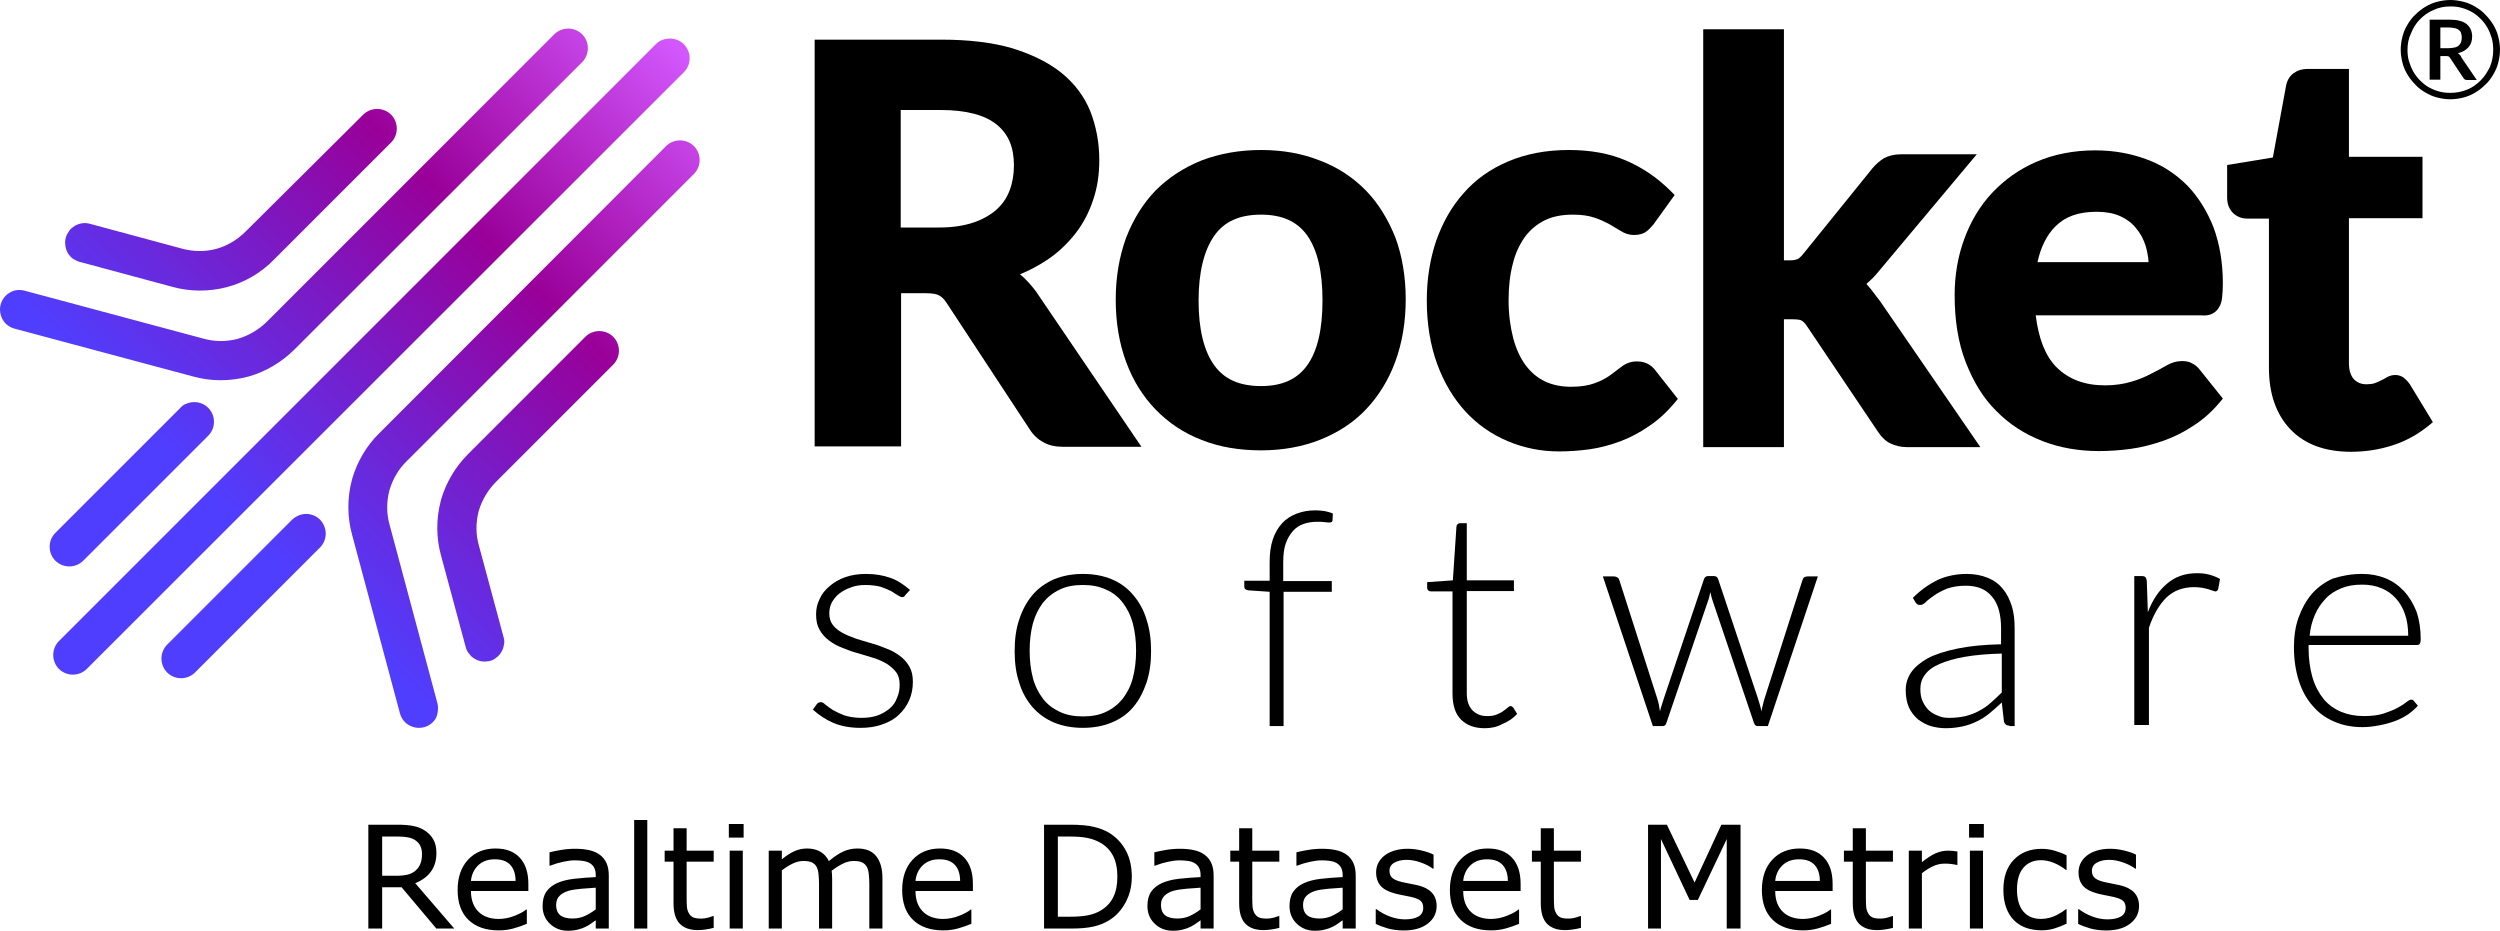 <?xml version="1.0" encoding="UTF-8" standalone="no"?>
<!-- Generator: Adobe Illustrator 26.0.1, SVG Export Plug-In . SVG Version: 6.00 Build 0)  -->

<svg
   version="1.1"
   id="Layer_1"
   x="0px"
   y="0px"
   viewBox="0 0 700.004 260.605"
   xml:space="preserve"
   width="700.004"
   height="260.605"
   xmlns="http://www.w3.org/2000/svg"
   xmlns:svg="http://www.w3.org/2000/svg"><defs
   id="defs20" />
<style
   type="text/css"
   id="style1">
	.st0{fill-rule:evenodd;clip-rule:evenodd;fill:url(#SVGID_1_);}
</style>
<g
   id="g20"
   transform="translate(-0.096)">
	<g
   id="g6">
		<path
   d="m 285.7,76.8 c 2.7,-1.1 5.1,-2.4 7.4,-3.9 3.2,-2.1 5.9,-4.7 8.1,-7.5 2.2,-2.8 3.9,-6.1 5,-9.5 1.2,-3.5 1.7,-7.2 1.7,-11.1 0,-4.9 -0.9,-9.5 -2.5,-13.6 C 303.7,27 301,23.4 297.3,20.4 293.7,17.5 289,15.2 283.5,13.5 278,11.9 271.3,11.1 263.7,11.1 H 228.2 V 125 h 24.2 V 82.1 h 6.9 c 2.1,0 3.2,0.3 3.7,0.6 0.8,0.4 1.5,1.1 2.2,2.2 l 23.2,35.3 c 1,1.6 2.3,2.8 3.8,3.6 1.5,0.9 3.4,1.3 5.5,1.3 h 22 L 290.1,81.5 c -1.4,-1.8 -2.8,-3.4 -4.4,-4.7 z m -33.4,-46 h 11.2 c 7.1,0 12.4,1.4 15.7,4.1 3.3,2.7 4.8,6.4 4.8,11.4 0,2.5 -0.4,4.9 -1.2,7 -0.8,2.1 -2,3.9 -3.7,5.4 -1.7,1.5 -3.8,2.7 -6.4,3.6 -2.7,0.9 -5.9,1.4 -9.5,1.4 h -10.9 z"
   id="path1" />
		<path
   d="m 382.6,53.4 c -3.5,-3.6 -7.8,-6.5 -12.8,-8.4 -5,-2 -10.5,-3 -16.6,-3 -6,0 -11.6,1 -16.6,2.9 -5,2 -9.3,4.8 -12.9,8.4 -3.5,3.6 -6.3,8.1 -8.3,13.3 -1.9,5.2 -2.9,11 -2.9,17.3 0,6.4 1,12.3 2.9,17.4 1.9,5.2 4.7,9.7 8.3,13.4 3.6,3.7 7.9,6.6 12.9,8.5 5,2 10.6,2.9 16.6,2.9 6,0 11.6,-1 16.6,-3 5,-2 9.3,-4.8 12.8,-8.5 3.5,-3.7 6.3,-8.2 8.2,-13.4 1.9,-5.2 2.9,-11 2.9,-17.4 0,-6.3 -1,-12.2 -2.9,-17.3 -2,-5 -4.7,-9.5 -8.2,-13.1 z m -16.5,48.9 c -2.8,3.9 -7,5.8 -12.9,5.8 -6,0 -10.3,-1.9 -13.1,-5.8 -2.9,-4 -4.4,-10.1 -4.4,-18.1 0,-7.9 1.5,-14.1 4.4,-18.2 2.8,-4 7.1,-5.9 13.1,-5.9 5.9,0 10.1,1.9 12.9,5.8 2.9,4.1 4.3,10.2 4.3,18.2 0,8.1 -1.4,14.2 -4.3,18.2 z"
   id="path2" />
		<path
   d="m 458.4,101.2 c -1.6,0 -3,0.5 -4.3,1.5 -0.9,0.7 -2,1.5 -3.2,2.4 -1.1,0.8 -2.6,1.6 -4.3,2.2 -1.6,0.6 -3.8,1 -6.6,1 -2.7,0 -5.2,-0.5 -7.3,-1.5 -2.1,-1 -3.9,-2.5 -5.4,-4.5 -1.5,-2 -2.7,-4.6 -3.5,-7.6 -0.8,-3.1 -1.3,-6.7 -1.3,-10.6 0,-3.8 0.4,-7.3 1.2,-10.3 0.7,-2.9 1.9,-5.4 3.4,-7.5 1.5,-2 3.3,-3.5 5.5,-4.6 2.2,-1.1 4.9,-1.6 7.9,-1.6 2.4,0 4.4,0.3 5.9,0.8 1.6,0.5 3,1.2 4.2,1.8 1.2,0.7 2.3,1.4 3.2,1.9 1.2,0.8 2.5,1.2 3.8,1.2 1.4,0 2.6,-0.3 3.5,-1 0.7,-0.5 1.3,-1.2 2,-2 l 5.9,-8.2 -1.1,-1.1 c -3.7,-3.7 -7.8,-6.5 -12.4,-8.5 -4.6,-2 -10,-3 -16.1,-3 -6.4,0 -12.1,1.1 -17,3.2 -5,2.1 -9.2,5.1 -12.5,8.9 -3.4,3.8 -5.9,8.3 -7.7,13.4 -1.7,5.1 -2.6,10.6 -2.6,16.6 0,6.6 1,12.6 2.9,17.8 1.9,5.2 4.6,9.7 7.9,13.3 3.3,3.6 7.3,6.4 11.8,8.3 4.5,1.9 9.3,2.9 14.4,2.9 2.8,0 5.7,-0.2 8.6,-0.6 2.9,-0.4 5.8,-1.2 8.5,-2.2 2.7,-1 5.4,-2.4 8,-4.2 2.6,-1.7 5,-3.9 7.2,-6.5 l 1,-1.2 -6.3,-8 c -1.3,-1.7 -3,-2.5 -5.2,-2.5 z"
   id="path3" />
		<path
   d="m 523.9,80.9 c -0.4,-0.5 -0.8,-0.9 -1.2,-1.4 0.4,-0.4 0.8,-0.7 1.2,-1.1 1,-0.9 1.9,-2 2.8,-3.1 l 26.9,-32.1 h -21.2 c -1.9,0 -3.5,0.4 -4.8,1.1 -1.1,0.7 -2.2,1.6 -3.2,2.8 l -19.4,24 c -0.8,1 -1.4,1.4 -1.7,1.5 -0.3,0.1 -0.9,0.3 -2.1,0.3 h -1.6 V 8.2 H 477 v 117 h 22.6 V 89.4 h 2.4 c 1.6,0 2.4,0.2 2.6,0.4 0.2,0.1 0.8,0.5 1.5,1.6 L 526,121 c 1,1.5 2.2,2.6 3.5,3.2 1.3,0.6 2.8,1 4.6,1 h 20.5 L 526.5,84.3 c -0.9,-1.2 -1.8,-2.3 -2.6,-3.4 z"
   id="path4" />
		<path
   d="m 619.2,88 c 0.9,-0.4 1.7,-1 2.2,-1.9 0.5,-0.8 0.8,-1.7 0.9,-2.9 0.1,-1 0.2,-2.3 0.2,-3.8 0,-5.8 -0.9,-11.1 -2.6,-15.7 -1.8,-4.6 -4.3,-8.6 -7.4,-11.8 -3.2,-3.2 -7,-5.7 -11.4,-7.3 -4.3,-1.6 -9.1,-2.5 -14.3,-2.5 -6.1,0 -11.6,1.1 -16.5,3.2 -4.9,2.1 -9,5.1 -12.4,8.7 -3.4,3.6 -6,8 -7.8,12.9 -1.8,4.9 -2.7,10.2 -2.7,15.7 0,7.1 1,13.4 3.1,18.8 2.1,5.4 4.9,10.1 8.6,13.7 3.6,3.7 8,6.5 12.9,8.4 4.9,1.9 10.2,2.8 15.8,2.8 2.8,0 5.8,-0.2 8.8,-0.6 3,-0.4 6.1,-1.2 9,-2.2 2.9,-1 5.8,-2.4 8.5,-4.2 2.7,-1.7 5.2,-3.9 7.4,-6.5 l 1,-1.2 -6.4,-8 c -0.6,-0.8 -1.3,-1.4 -2.1,-1.8 -0.8,-0.5 -1.8,-0.7 -2.9,-0.7 -1.5,0 -3,0.4 -4.5,1.3 -1.2,0.7 -2.7,1.5 -4.3,2.3 -1.5,0.8 -3.4,1.6 -5.5,2.2 -2,0.6 -4.5,1 -7.3,1 -5.7,0 -10.2,-1.7 -13.6,-5.1 -3.1,-3.1 -5,-8 -5.8,-14.5 h 46.3 c 1.1,0.1 2,0 2.8,-0.3 z M 570.6,73.4 c 0.9,-4.2 2.6,-7.6 5,-10 2.8,-2.8 6.5,-4.1 11.6,-4.1 2.5,0 4.7,0.4 6.5,1.2 1.8,0.8 3.3,1.9 4.5,3.4 1.2,1.4 2.1,3.1 2.7,5 0.4,1.4 0.7,2.9 0.8,4.5 z"
   id="path5" />
		<path
   d="m 674.8,107.5 -0.1,-0.1 c -0.5,-0.7 -1,-1.2 -1.5,-1.6 -1.3,-1 -3.2,-1.1 -4.9,-0.1 -0.4,0.3 -0.9,0.5 -1.5,0.8 -0.5,0.3 -1.1,0.5 -1.8,0.8 -0.6,0.2 -1.4,0.3 -2.3,0.3 -1.5,0 -2.6,-0.5 -3.5,-1.4 -0.9,-1 -1.4,-2.5 -1.4,-4.5 V 61.1 h 20.6 V 43.9 H 657.8 V 19.3 h -11.6 c -1.5,0 -2.8,0.4 -3.9,1.2 -1.1,0.8 -1.8,2 -2.1,3.5 l -3.7,20.1 -12.8,2.1 v 9.1 c 0,1.9 0.6,3.3 1.7,4.4 1.1,1 2.4,1.5 3.9,1.5 h 6.1 V 103 c 0,7.2 2,13 6,17.2 4,4.2 9.7,6.3 17,6.3 4,0 7.9,-0.6 11.6,-1.8 3.8,-1.2 7.1,-3.1 10.1,-5.5 l 1.2,-1 z"
   id="path6" />
	</g>
	<g
   id="g14">
		<path
   d="m 253.6,166.6 c -0.2,0.4 -0.5,0.6 -0.9,0.6 -0.3,0 -0.7,-0.2 -1.2,-0.5 -0.5,-0.3 -1.1,-0.7 -1.9,-1.2 -0.8,-0.4 -1.8,-0.8 -2.9,-1.2 -1.2,-0.3 -2.6,-0.5 -4.3,-0.5 -1.5,0 -2.9,0.2 -4.1,0.7 -1.2,0.4 -2.3,1 -3.2,1.7 -0.9,0.7 -1.6,1.6 -2.1,2.5 -0.5,1 -0.7,2 -0.7,3 0,1.3 0.3,2.4 1,3.3 0.7,0.9 1.6,1.6 2.7,2.2 1.1,0.6 2.3,1.1 3.7,1.6 1.4,0.4 2.8,0.9 4.3,1.3 1.5,0.4 2.9,0.9 4.3,1.5 1.4,0.5 2.6,1.2 3.7,2 1.1,0.8 2,1.8 2.7,3 0.7,1.2 1,2.6 1,4.3 0,1.8 -0.3,3.5 -1,5.1 -0.7,1.6 -1.6,2.9 -2.9,4.1 -1.2,1.2 -2.8,2.1 -4.6,2.7 -1.8,0.7 -3.9,1 -6.2,1 -2.9,0 -5.5,-0.5 -7.6,-1.4 -2.1,-0.9 -4,-2.2 -5.7,-3.7 l 1,-1.4 c 0.1,-0.2 0.3,-0.4 0.5,-0.5 0.2,-0.1 0.4,-0.2 0.7,-0.2 0.4,0 0.8,0.2 1.3,0.7 0.5,0.4 1.2,0.9 2.1,1.5 0.9,0.5 1.9,1 3.2,1.5 1.3,0.4 2.9,0.7 4.7,0.7 1.8,0 3.3,-0.2 4.7,-0.7 1.3,-0.5 2.5,-1.2 3.4,-2 0.9,-0.8 1.6,-1.8 2,-3 0.5,-1.1 0.7,-2.3 0.7,-3.6 0,-1.4 -0.3,-2.6 -1,-3.5 -0.7,-0.9 -1.6,-1.7 -2.7,-2.4 -1.1,-0.6 -2.3,-1.2 -3.7,-1.6 -1.4,-0.4 -2.8,-0.9 -4.3,-1.3 -1.5,-0.4 -2.9,-0.9 -4.3,-1.5 -1.4,-0.5 -2.6,-1.2 -3.7,-2 -1.1,-0.8 -2,-1.8 -2.7,-3 -0.7,-1.2 -1,-2.6 -1,-4.4 0,-1.5 0.3,-2.9 1,-4.3 0.6,-1.4 1.6,-2.6 2.8,-3.6 1.2,-1 2.6,-1.9 4.4,-2.5 1.7,-0.6 3.6,-0.9 5.8,-0.9 2.6,0 4.8,0.4 6.8,1.1 2,0.7 3.8,1.9 5.5,3.4 z"
   id="path7" />
		<path
   d="m 303.3,160.7 c 3,0 5.7,0.5 8.1,1.5 2.4,1 4.4,2.5 6,4.4 1.6,1.9 2.9,4.1 3.7,6.8 0.9,2.7 1.3,5.6 1.3,8.9 0,3.3 -0.4,6.2 -1.3,8.9 -0.9,2.6 -2.1,4.9 -3.7,6.8 -1.6,1.9 -3.6,3.3 -6,4.3 -2.4,1 -5.1,1.5 -8.1,1.5 -3,0 -5.7,-0.5 -8.1,-1.5 -2.4,-1 -4.4,-2.5 -6,-4.3 -1.6,-1.9 -2.9,-4.1 -3.7,-6.8 -0.9,-2.6 -1.3,-5.6 -1.3,-8.9 0,-3.3 0.4,-6.3 1.3,-8.9 0.9,-2.7 2.1,-4.9 3.7,-6.8 1.6,-1.9 3.6,-3.3 6,-4.4 2.5,-1 5.1,-1.5 8.1,-1.5 z m 0,39.9 c 2.5,0 4.7,-0.4 6.5,-1.3 1.9,-0.9 3.4,-2.1 4.7,-3.7 1.2,-1.6 2.2,-3.5 2.8,-5.8 0.6,-2.3 0.9,-4.8 0.9,-7.6 0,-2.8 -0.3,-5.3 -0.9,-7.6 -0.6,-2.3 -1.6,-4.2 -2.8,-5.8 -1.2,-1.6 -2.8,-2.9 -4.7,-3.7 -1.9,-0.9 -4,-1.3 -6.5,-1.3 -2.5,0 -4.7,0.4 -6.5,1.3 -1.9,0.9 -3.4,2.1 -4.7,3.7 -1.2,1.6 -2.2,3.6 -2.8,5.8 -0.6,2.3 -0.9,4.8 -0.9,7.6 0,2.8 0.3,5.3 0.9,7.6 0.6,2.3 1.6,4.2 2.8,5.8 1.2,1.6 2.8,2.8 4.7,3.7 1.9,0.9 4,1.3 6.5,1.3 z"
   id="path8" />
		<path
   d="m 355.6,203.2 v -37.5 l -5.9,-0.4 c -0.8,-0.1 -1.2,-0.4 -1.2,-1.1 v -1.6 h 7.1 v -5.3 c 0,-2.4 0.3,-4.5 0.9,-6.3 0.6,-1.8 1.5,-3.3 2.6,-4.5 1.1,-1.2 2.5,-2.1 4.1,-2.7 1.6,-0.6 3.3,-0.9 5.2,-0.9 0.9,0 1.7,0.1 2.6,0.2 0.9,0.2 1.7,0.4 2.3,0.7 l -0.1,1.9 c 0,0.4 -0.3,0.6 -0.8,0.6 -0.3,0 -0.8,0 -1.4,-0.1 -0.6,-0.1 -1.3,-0.1 -2.1,-0.1 -1.4,0 -2.6,0.2 -3.8,0.6 -1.2,0.4 -2.2,1.1 -3,2 -0.8,0.9 -1.5,2.1 -2,3.5 -0.5,1.4 -0.7,3.2 -0.7,5.3 v 5.2 H 373 v 3 h -13.5 v 37.6 h -3.9 z"
   id="path9" />
		<path
   d="m 415.8,203.9 c -2.8,0 -5,-0.8 -6.6,-2.4 -1.6,-1.6 -2.4,-4 -2.4,-7.3 v -28.6 h -6 c -0.3,0 -0.6,-0.1 -0.8,-0.3 -0.2,-0.2 -0.3,-0.4 -0.3,-0.7 V 163 l 7.2,-0.5 1,-15 c 0,-0.3 0.1,-0.5 0.3,-0.7 0.2,-0.2 0.4,-0.3 0.7,-0.3 h 1.9 v 16 H 424 v 3 h -13.2 v 28.4 c 0,1.2 0.1,2.1 0.4,3 0.3,0.8 0.7,1.5 1.2,2 0.5,0.5 1.1,0.9 1.8,1.2 0.7,0.3 1.5,0.4 2.3,0.4 1,0 1.9,-0.1 2.6,-0.4 0.7,-0.3 1.4,-0.6 1.9,-1 0.5,-0.4 1,-0.7 1.3,-1 0.3,-0.3 0.6,-0.4 0.8,-0.4 0.2,0 0.4,0.1 0.7,0.4 l 1.1,1.8 c -1.1,1.2 -2.4,2.1 -4.1,2.8 -1.6,0.9 -3.3,1.2 -5,1.2 z"
   id="path10" />
		<path
   d="m 448.9,161.4 h 3.1 c 0.4,0 0.7,0.1 1,0.3 0.3,0.2 0.4,0.4 0.5,0.7 l 10.6,33.1 c 0.2,0.6 0.4,1.3 0.5,1.9 0.1,0.6 0.2,1.2 0.3,1.8 0.1,-0.6 0.3,-1.2 0.5,-1.8 0.2,-0.6 0.4,-1.2 0.6,-1.9 l 11.2,-33.3 c 0.2,-0.6 0.6,-0.9 1.2,-0.9 h 1.6 c 0.6,0 1,0.3 1.2,0.9 l 11.1,33.3 c 0.4,1.3 0.8,2.5 1,3.7 0.1,-0.6 0.2,-1.2 0.4,-1.8 0.1,-0.6 0.3,-1.2 0.5,-1.9 l 10.6,-33.1 c 0.2,-0.7 0.7,-1 1.4,-1 h 2.9 l -14,41.9 h -2.9 c -0.4,0 -0.8,-0.3 -1,-0.9 l -11.5,-34 c -0.1,-0.4 -0.3,-0.8 -0.4,-1.3 -0.1,-0.4 -0.2,-0.8 -0.3,-1.3 -0.1,0.4 -0.2,0.8 -0.3,1.3 -0.1,0.4 -0.2,0.8 -0.4,1.3 l -11.6,34 c -0.2,0.6 -0.5,0.9 -1,0.9 h -2.8 z"
   id="path11" />
		<path
   d="m 562.8,203.2 c -0.8,0 -1.4,-0.4 -1.6,-1.2 l -0.6,-5.3 c -1.2,1.1 -2.3,2.1 -3.4,3 -1.1,0.9 -2.3,1.7 -3.6,2.3 -1.2,0.6 -2.6,1.1 -4,1.4 -1.4,0.3 -3,0.5 -4.7,0.5 -1.4,0 -2.8,-0.2 -4.2,-0.6 -1.3,-0.4 -2.5,-1.1 -3.6,-1.9 -1,-0.9 -1.9,-2 -2.5,-3.3 -0.6,-1.4 -0.9,-3 -0.9,-4.9 0,-1.8 0.5,-3.4 1.5,-4.9 1,-1.5 2.6,-2.8 4.7,-4 2.1,-1.1 4.9,-2 8.3,-2.7 3.4,-0.7 7.4,-1.1 12.2,-1.2 V 176 c 0,-3.9 -0.8,-6.9 -2.5,-8.9 -1.7,-2.1 -4.1,-3.1 -7.4,-3.1 -2,0 -3.7,0.3 -5.2,0.8 -1.4,0.6 -2.6,1.2 -3.6,1.9 -1,0.7 -1.8,1.3 -2.4,1.9 -0.6,0.6 -1.1,0.8 -1.6,0.8 -0.6,0 -1,-0.3 -1.3,-0.8 l -0.7,-1.2 c 2.2,-2.2 4.5,-3.8 6.9,-5 2.4,-1.1 5.2,-1.7 8.2,-1.7 2.2,0 4.2,0.4 5.9,1.1 1.7,0.7 3.1,1.7 4.2,3.1 1.1,1.3 1.9,2.9 2.5,4.8 0.6,1.9 0.8,4 0.8,6.3 v 27.3 h -1.4 z M 546,201 c 1.6,0 3.1,-0.2 4.5,-0.5 1.4,-0.4 2.6,-0.8 3.8,-1.5 1.2,-0.6 2.3,-1.4 3.3,-2.3 1,-0.9 2,-1.8 3,-2.8 V 183 c -4,0.1 -7.4,0.4 -10.3,0.9 -2.9,0.5 -5.2,1.2 -7.1,2 -1.9,0.8 -3.2,1.8 -4.1,3 -0.9,1.2 -1.3,2.5 -1.3,4 0,1.4 0.2,2.6 0.7,3.6 0.5,1 1.1,1.9 1.8,2.5 0.8,0.7 1.6,1.1 2.7,1.5 0.8,0.4 1.9,0.5 3,0.5 z"
   id="path12" />
		<path
   d="m 597.7,203.2 v -41.9 h 2.1 c 0.5,0 0.8,0.1 1,0.3 0.2,0.2 0.3,0.5 0.4,1 l 0.3,8.8 c 1.3,-3.4 3.1,-6.1 5.4,-8 2.2,-1.9 5,-2.9 8.3,-2.9 1.3,0 2.4,0.1 3.5,0.4 1.1,0.3 2.1,0.7 3,1.2 l -0.5,2.8 c -0.1,0.4 -0.4,0.7 -0.8,0.7 -0.2,0 -0.4,-0.1 -0.7,-0.2 -0.3,-0.1 -0.7,-0.2 -1.2,-0.4 -0.5,-0.1 -1,-0.3 -1.7,-0.4 -0.7,-0.1 -1.4,-0.2 -2.3,-0.2 -3.2,0 -5.8,1 -7.8,2.9 -2,2 -3.7,4.8 -4.9,8.5 V 203 h -4.1 z"
   id="path13" />
		<path
   d="m 661.5,160.7 c 2.4,0 4.5,0.4 6.5,1.2 2,0.8 3.7,2 5.2,3.6 1.5,1.6 2.6,3.5 3.5,5.7 0.8,2.3 1.2,4.9 1.2,7.8 0,0.6 -0.1,1 -0.3,1.3 -0.2,0.3 -0.5,0.3 -0.9,0.3 h -30.2 v 0.8 c 0,3.1 0.4,5.9 1.1,8.3 0.7,2.4 1.8,4.4 3.1,6 1.3,1.6 3,2.8 4.9,3.6 1.9,0.8 4,1.2 6.4,1.2 2.1,0 3.9,-0.2 5.5,-0.7 1.5,-0.5 2.8,-1 3.9,-1.6 1.1,-0.6 1.9,-1.1 2.5,-1.6 0.6,-0.5 1.1,-0.7 1.3,-0.7 0.4,0 0.6,0.1 0.8,0.4 l 1.1,1.3 c -0.7,0.8 -1.6,1.6 -2.7,2.4 -1.1,0.7 -2.3,1.4 -3.7,1.9 -1.4,0.5 -2.8,0.9 -4.4,1.2 -1.6,0.3 -3.1,0.5 -4.7,0.5 -2.9,0 -5.5,-0.5 -7.8,-1.5 -2.4,-1 -4.4,-2.4 -6.1,-4.4 -1.7,-1.9 -3,-4.2 -3.9,-7 -0.9,-2.8 -1.4,-5.9 -1.4,-9.5 0,-3 0.4,-5.8 1.3,-8.3 0.9,-2.5 2.1,-4.7 3.7,-6.6 1.6,-1.8 3.6,-3.3 5.9,-4.3 2.5,-0.8 5.2,-1.3 8.2,-1.3 z m 0,3 c -2.2,0 -4.1,0.3 -5.8,1 -1.7,0.7 -3.2,1.6 -4.4,2.9 -1.2,1.3 -2.3,2.8 -3,4.5 -0.8,1.8 -1.3,3.7 -1.5,5.9 h 27.6 c 0,-2.2 -0.3,-4.3 -0.9,-6 -0.6,-1.8 -1.5,-3.3 -2.6,-4.5 -1.1,-1.2 -2.5,-2.2 -4,-2.8 -1.7,-0.7 -3.5,-1 -5.4,-1 z"
   id="path14" />
	</g>
	
		<linearGradient
   id="SVGID_1_"
   gradientUnits="userSpaceOnUse"
   x1="189.919"
   y1="41.316"
   x2="20.84"
   y2="-127.763"
   gradientTransform="matrix(1,0,0,-1,0,55.25)">
		<stop
   offset="0"
   style="stop-color:#D257FC"
   id="stop14" />
		<stop
   offset="0.146"
   style="stop-color:#B72DCD"
   id="stop15" />
		<stop
   offset="0.316"
   style="stop-color:#990099"
   id="stop16" />
		<stop
   offset="0.441"
   style="stop-color:#8412B7"
   id="stop17" />
		<stop
   offset="0.756"
   style="stop-color:#503EFF"
   id="stop18" />
	</linearGradient>
	<path
   class="st0"
   d="M 4.1,92 C 2.7,91.6 1.5,90.7 0.8,89.4 0.1,88.1 -0.1,86.6 0.3,85.2 0.7,83.8 1.6,82.6 2.9,81.9 4,81.2 5.5,81 7,81.4 l 50,13.4 v 0 c 3.1,0.9 6.4,0.9 9.6,0.1 l 0.3,-0.1 c 3,-0.9 5.8,-2.6 8,-4.8 v 0 L 155.3,9.6 c 1,-1 2.4,-1.6 3.9,-1.6 1.5,0 2.9,0.6 3.9,1.6 1,1 1.6,2.4 1.6,3.9 0,1.5 -0.6,2.9 -1.6,3.9 L 82.6,97.8 v 0 c -3.6,3.6 -8,6.2 -12.8,7.6 -0.1,0 -0.3,0.1 -0.4,0.1 -5,1.3 -10.3,1.3 -15.3,-0.1 v 0 z m 18.6,-18.6 25.6,6.9 c 5,1.4 10.3,1.4 15.3,0.1 5,-1.3 9.6,-4 13.2,-7.7 l 32.8,-32.8 c 1,-1 1.6,-2.4 1.6,-3.9 0,-1.5 -0.6,-2.9 -1.6,-3.9 -1,-1 -2.4,-1.6 -3.9,-1.6 -1.5,0 -2.9,0.6 -3.9,1.6 L 68.9,64.8 c -2.4,2.4 -5.3,4.1 -8.3,4.9 -3,0.8 -6.3,0.8 -9.6,-0.1 L 25.4,62.7 c -0.7,-0.2 -1.4,-0.3 -2.2,-0.2 -0.7,0.1 -1.4,0.3 -2.1,0.7 -0.6,0.4 -1.2,0.8 -1.6,1.4 -0.4,0.6 -0.8,1.2 -1,2 -0.2,0.7 -0.2,1.4 -0.1,2.2 0.1,0.7 0.3,1.4 0.7,2.1 0.4,0.6 0.9,1.2 1.5,1.6 0.7,0.4 1.4,0.8 2.1,0.9 z M 122.6,197 109.2,147 c -0.9,-3.1 -0.9,-6.4 -0.1,-9.6 l 0.1,-0.3 c 0.9,-3 2.5,-5.8 4.8,-8 l 80.4,-80.4 c 1,-1 1.6,-2.4 1.6,-3.9 0,-1.5 -0.6,-2.9 -1.6,-3.9 -1,-1 -2.4,-1.6 -3.9,-1.6 -1.5,0 -2.9,0.6 -3.9,1.6 l -80.3,80.4 c -3.6,3.5 -6.2,8 -7.6,12.8 0,0.1 -0.1,0.3 -0.1,0.4 -1.3,5 -1.3,10.3 0.1,15.3 v 0 l 13.4,50 c 0.4,1.4 1.3,2.6 2.6,3.3 1.3,0.7 2.8,0.9 4.2,0.5 1.4,-0.4 2.6,-1.3 3.3,-2.6 0.5,-1.1 0.7,-2.6 0.4,-4 z m 18.5,-18.6 -6.9,-25.6 c -0.9,-3.1 -0.9,-6.4 -0.1,-9.6 l 0.1,-0.3 c 0.9,-3 2.6,-5.8 4.8,-8 l 32.8,-32.8 c 1,-1 1.6,-2.4 1.6,-3.9 0,-1.5 -0.6,-2.9 -1.6,-3.9 -1,-1 -2.4,-1.6 -3.9,-1.6 -1.5,0 -2.9,0.6 -3.9,1.6 l -32.8,32.8 c -3.6,3.6 -6.2,8 -7.6,12.8 0,0.1 -0.1,0.3 -0.1,0.4 -1.3,5 -1.3,10.3 0.1,15.3 v 0 l 6.9,25.6 c 0.2,0.7 0.5,1.4 1,1.9 0.4,0.6 1,1.1 1.6,1.4 0.6,0.4 1.3,0.6 2,0.7 0.7,0.1 1.4,0 2.1,-0.1 0.7,-0.2 1.4,-0.5 1.9,-1 0.6,-0.4 1.1,-1 1.4,-1.6 0.4,-0.6 0.6,-1.3 0.7,-2 0.2,-0.7 0.1,-1.4 -0.1,-2.1 z M 183.8,12.3 16.6,179.5 c -1,1 -1.6,2.4 -1.6,3.9 0,1.5 0.6,2.9 1.6,3.9 1,1 2.4,1.6 3.9,1.6 1.5,0 2.9,-0.6 3.9,-1.6 L 191.6,20.2 c 1,-1 1.6,-2.4 1.6,-3.9 0,-1.5 -0.6,-2.8 -1.6,-3.9 -1,-1 -2.4,-1.6 -3.9,-1.6 -1.5,0 -2.9,0.5 -3.9,1.5 z m -133.2,101.9 -35,35 c -1,1 -1.6,2.4 -1.6,3.9 0,1.5 0.6,2.9 1.6,3.9 1,1 2.4,1.6 3.9,1.6 1.5,0 2.9,-0.6 3.9,-1.6 l 35,-35 c 0.5,-0.5 0.9,-1.1 1.2,-1.8 0.3,-0.7 0.4,-1.4 0.4,-2.1 0,-0.7 -0.1,-1.4 -0.4,-2.1 -0.3,-0.7 -0.7,-1.3 -1.2,-1.8 -0.5,-0.5 -1.1,-0.9 -1.8,-1.2 -0.7,-0.3 -1.4,-0.4 -2.1,-0.4 -0.7,0 -1.4,0.1 -2.1,0.4 -0.7,0.2 -1.3,0.6 -1.8,1.2 z m 31.3,31.3 -35,35 c -1,1 -1.6,2.4 -1.6,3.9 0,1.5 0.6,2.9 1.6,3.9 1,1 2.4,1.6 3.9,1.6 1.5,0 2.9,-0.6 3.9,-1.6 l 35,-35 c 1,-1 1.6,-2.4 1.6,-3.9 0,-1.5 -0.6,-2.8 -1.6,-3.9 -1,-1 -2.4,-1.6 -3.9,-1.6 -1.4,0 -2.8,0.6 -3.9,1.6 z"
   id="path18"
   style="fill:url(#SVGID_1_)" />
	<g
   id="g19">
		<path
   d="m 672.3,13.9 c 0,-1.3 0.2,-2.5 0.5,-3.7 0.3,-1.2 0.8,-2.3 1.4,-3.3 0.6,-1 1.3,-2 2.2,-2.8 0.8,-0.8 1.8,-1.6 2.8,-2.2 1,-0.6 2.1,-1.1 3.3,-1.4 1.2,-0.3 2.4,-0.5 3.7,-0.5 1.3,0 2.5,0.2 3.7,0.5 1.2,0.3 2.3,0.8 3.3,1.4 1,0.6 2,1.3 2.8,2.2 0.8,0.8 1.6,1.8 2.2,2.8 0.6,1 1.1,2.1 1.4,3.3 0.3,1.2 0.5,2.4 0.5,3.7 0,1.3 -0.2,2.5 -0.5,3.7 -0.3,1.2 -0.8,2.3 -1.4,3.3 -0.6,1 -1.3,2 -2.2,2.8 -0.8,0.8 -1.8,1.6 -2.8,2.2 -1,0.6 -2.1,1.1 -3.3,1.4 -1.2,0.3 -2.4,0.5 -3.7,0.5 -1.3,0 -2.5,-0.2 -3.7,-0.5 -1.2,-0.3 -2.3,-0.8 -3.3,-1.4 -1,-0.6 -2,-1.3 -2.8,-2.2 -0.8,-0.8 -1.6,-1.8 -2.2,-2.8 -0.6,-1 -1.1,-2.1 -1.4,-3.3 -0.3,-1.2 -0.5,-2.4 -0.5,-3.7 z m 1.9,0 c 0,1.1 0.1,2.2 0.4,3.2 0.3,1 0.7,2 1.2,2.9 0.5,0.9 1.1,1.7 1.9,2.5 0.7,0.7 1.5,1.4 2.4,1.9 0.9,0.5 1.8,0.9 2.9,1.2 1,0.3 2.1,0.4 3.2,0.4 1.7,0 3.2,-0.3 4.7,-0.9 1.5,-0.6 2.7,-1.5 3.8,-2.6 1.1,-1.1 1.9,-2.4 2.6,-3.8 0.6,-1.5 0.9,-3.1 0.9,-4.7 0,-1.1 -0.1,-2.2 -0.4,-3.3 -0.3,-1 -0.7,-2 -1.2,-2.9 -0.5,-0.9 -1.1,-1.7 -1.9,-2.5 -0.7,-0.7 -1.5,-1.4 -2.4,-1.9 -0.9,-0.5 -1.8,-0.9 -2.9,-1.2 -1,-0.3 -2.1,-0.4 -3.2,-0.4 -1.7,0 -3.2,0.3 -4.7,1 -1.5,0.6 -2.7,1.5 -3.8,2.6 -1.1,1.1 -1.9,2.4 -2.5,3.9 -0.7,1.4 -1,3 -1,4.6 z m 9.2,1.7 v 6.7 h -3 V 5.5 h 5.5 c 2.2,0 3.8,0.4 4.8,1.2 1,0.8 1.6,2 1.6,3.5 0,1.2 -0.3,2.2 -1,3 -0.7,0.8 -1.7,1.4 -3,1.7 0.2,0.1 0.4,0.3 0.6,0.5 0.2,0.2 0.3,0.4 0.4,0.7 l 4.3,6.3 h -2.8 c -0.4,0 -0.7,-0.2 -0.9,-0.5 l -3.8,-5.7 c -0.1,-0.2 -0.2,-0.3 -0.4,-0.4 -0.2,-0.1 -0.4,-0.1 -0.7,-0.1 h -1.6 z m 0,-2.1 h 2.2 c 0.7,0 1.3,-0.1 1.8,-0.2 0.5,-0.1 0.9,-0.3 1.2,-0.6 0.3,-0.3 0.5,-0.6 0.6,-0.9 0.1,-0.4 0.2,-0.8 0.2,-1.3 0,-0.5 -0.1,-0.9 -0.2,-1.2 -0.1,-0.4 -0.3,-0.6 -0.6,-0.9 -0.3,-0.2 -0.6,-0.4 -1.1,-0.5 -0.4,-0.1 -1,-0.2 -1.6,-0.2 h -2.5 z"
   id="path19" />
	</g>
</g>
<path
   d="m 127.199,260 h -5.02 l -9.727,-11.562 h -5.449 V 260 h -3.867 v -29.082 h 8.145 q 2.637,0 4.395,0.352 1.758,0.332 3.164,1.211 1.582,0.996 2.461,2.52 0.898,1.504 0.898,3.828 0,3.145 -1.582,5.273 -1.582,2.109 -4.355,3.184 z m -9.043,-20.898 q 0,-1.25 -0.449,-2.207 -0.43,-0.977 -1.445,-1.641 -0.84,-0.566 -1.992,-0.781 -1.152,-0.234 -2.715,-0.234 h -4.551 v 10.977 h 3.906 q 1.836,0 3.203,-0.312 1.367,-0.332 2.324,-1.211 0.879,-0.82 1.289,-1.875 0.43,-1.074 0.43,-2.715 z m 29.785,10.371 h -16.074 q 0,2.012 0.605,3.516 0.605,1.484 1.66,2.441 1.016,0.938 2.402,1.406 1.406,0.469 3.086,0.469 2.227,0 4.473,-0.879 2.266,-0.898 3.223,-1.758 h 0.195 v 4.004 q -1.855,0.781 -3.789,1.309 -1.934,0.527 -4.062,0.527 -5.43,0 -8.477,-2.93 -3.047,-2.949 -3.047,-8.359 0,-5.352 2.91,-8.496 2.93,-3.145 7.695,-3.145 4.414,0 6.797,2.578 2.402,2.578 2.402,7.324 z m -3.574,-2.812 q -0.019,-2.891 -1.465,-4.473 -1.426,-1.582 -4.355,-1.582 -2.949,0 -4.707,1.738 -1.738,1.738 -1.973,4.316 z M 170.461,260 h -3.652 v -2.324 q -0.488,0.332 -1.328,0.938 -0.82,0.586 -1.602,0.938 -0.918,0.449 -2.109,0.742 -1.191,0.312 -2.793,0.312 -2.949,0 -5,-1.953 -2.051,-1.953 -2.051,-4.98 0,-2.48 1.055,-4.004 1.074,-1.543 3.047,-2.422 1.992,-0.879 4.785,-1.191 2.793,-0.312 5.996,-0.469 v -0.566 q 0,-1.25 -0.449,-2.07 -0.43,-0.82 -1.25,-1.289 -0.781,-0.449 -1.875,-0.605 -1.094,-0.156 -2.285,-0.156 -1.445,0 -3.223,0.391 -1.777,0.371 -3.672,1.094 h -0.195 v -3.73 q 1.074,-0.293 3.105,-0.645 2.031,-0.352 4.004,-0.352 2.305,0 4.004,0.391 1.719,0.371 2.969,1.289 1.23,0.898 1.875,2.324 0.645,1.426 0.645,3.535 z m -3.652,-5.371 v -6.074 q -1.68,0.098 -3.965,0.293 -2.266,0.195 -3.594,0.566 -1.582,0.449 -2.559,1.406 -0.977,0.938 -0.977,2.598 0,1.875 1.133,2.832 1.133,0.938 3.457,0.938 1.934,0 3.535,-0.742 1.602,-0.762 2.969,-1.816 z M 181.242,260 h -3.672 v -30.391 h 3.672 z m 18.594,-0.195 q -1.035,0.273 -2.266,0.449 -1.211,0.176 -2.168,0.176 -3.34,0 -5.078,-1.797 -1.738,-1.797 -1.738,-5.762 v -11.602 h -2.48 v -3.086 h 2.48 v -6.27 h 3.672 v 6.27 h 7.578 v 3.086 h -7.578 v 9.941 q 0,1.719 0.078,2.695 0.078,0.957 0.547,1.797 0.43,0.781 1.172,1.152 0.762,0.352 2.305,0.352 0.898,0 1.875,-0.254 0.977,-0.273 1.406,-0.449 h 0.195 z m 8.379,-25.273 h -4.141 v -3.809 h 4.141 z M 207.98,260 h -3.672 v -21.816 h 3.672 z m 39.102,0 h -3.672 v -12.422 q 0,-1.406 -0.137,-2.715 -0.117,-1.309 -0.527,-2.09 -0.449,-0.84 -1.289,-1.27 -0.84,-0.43 -2.422,-0.43 -1.543,0 -3.086,0.781 -1.543,0.762 -3.086,1.953 0.059,0.449 0.098,1.055 0.039,0.586 0.039,1.172 V 260 h -3.672 v -12.422 q 0,-1.445 -0.137,-2.734 -0.117,-1.309 -0.527,-2.09 -0.449,-0.84 -1.289,-1.25 -0.84,-0.43 -2.422,-0.43 -1.504,0 -3.027,0.742 -1.504,0.742 -3.008,1.895 V 260 h -3.672 v -21.816 h 3.672 v 2.422 q 1.719,-1.426 3.418,-2.227 1.719,-0.801 3.652,-0.801 2.227,0 3.77,0.938 1.562,0.938 2.324,2.598 2.227,-1.875 4.062,-2.695 1.836,-0.84 3.926,-0.84 3.594,0 5.293,2.188 1.719,2.168 1.719,6.074 z m 25.332,-10.527 h -16.074 q 0,2.012 0.605,3.516 0.605,1.484 1.66,2.441 1.016,0.938 2.402,1.406 1.406,0.469 3.086,0.469 2.227,0 4.473,-0.879 2.266,-0.898 3.223,-1.758 h 0.195 v 4.004 q -1.855,0.781 -3.789,1.309 -1.934,0.527 -4.062,0.527 -5.43,0 -8.477,-2.93 -3.047,-2.949 -3.047,-8.359 0,-5.352 2.91,-8.496 2.93,-3.145 7.695,-3.145 4.414,0 6.797,2.578 2.402,2.578 2.402,7.324 z m -3.574,-2.812 q -0.019,-2.891 -1.465,-4.473 -1.426,-1.582 -4.355,-1.582 -2.949,0 -4.707,1.738 -1.738,1.738 -1.973,4.316 z m 48.066,-1.172 q 0,3.965 -1.738,7.188 -1.719,3.223 -4.59,5 -1.992,1.23 -4.453,1.777 Q 303.683,260 299.679,260 h -7.344 v -29.082 h 7.266 q 4.258,0 6.758,0.625 2.52,0.605 4.258,1.68 2.969,1.855 4.629,4.941 1.66,3.086 1.66,7.324 z m -4.043,-0.059 q 0,-3.418 -1.191,-5.762 -1.191,-2.344 -3.555,-3.691 -1.719,-0.977 -3.652,-1.348 -1.934,-0.391 -4.629,-0.391 h -3.633 v 22.441 h 3.633 q 2.793,0 4.863,-0.41 2.09,-0.41 3.828,-1.523 2.168,-1.387 3.242,-3.652 1.094,-2.266 1.094,-5.664 z M 339.816,260 h -3.652 v -2.324 q -0.488,0.332 -1.328,0.938 -0.82,0.586 -1.602,0.938 -0.918,0.449 -2.109,0.742 -1.191,0.312 -2.793,0.312 -2.949,0 -5,-1.953 -2.051,-1.953 -2.051,-4.98 0,-2.48 1.055,-4.004 1.074,-1.543 3.047,-2.422 1.992,-0.879 4.785,-1.191 2.793,-0.312 5.996,-0.469 v -0.566 q 0,-1.25 -0.449,-2.07 -0.43,-0.82 -1.25,-1.289 -0.781,-0.449 -1.875,-0.605 -1.094,-0.156 -2.285,-0.156 -1.445,0 -3.223,0.391 -1.777,0.371 -3.672,1.094 h -0.195 v -3.73 q 1.074,-0.293 3.105,-0.645 2.031,-0.352 4.004,-0.352 2.305,0 4.004,0.391 1.719,0.371 2.969,1.289 1.23,0.898 1.875,2.324 0.645,1.426 0.645,3.535 z m -3.652,-5.371 v -6.074 q -1.68,0.098 -3.965,0.293 -2.266,0.195 -3.594,0.566 -1.582,0.449 -2.559,1.406 -0.977,0.938 -0.977,2.598 0,1.875 1.133,2.832 1.133,0.938 3.457,0.938 1.934,0 3.535,-0.742 1.602,-0.762 2.969,-1.816 z m 22.051,5.176 q -1.035,0.273 -2.266,0.449 -1.211,0.176 -2.168,0.176 -3.34,0 -5.078,-1.797 -1.738,-1.797 -1.738,-5.762 v -11.602 h -2.48 v -3.086 h 2.48 v -6.27 h 3.672 v 6.27 h 7.578 v 3.086 h -7.578 v 9.941 q 0,1.719 0.078,2.695 0.078,0.957 0.547,1.797 0.43,0.781 1.172,1.152 0.762,0.352 2.305,0.352 0.898,0 1.875,-0.254 0.977,-0.273 1.406,-0.449 h 0.195 z M 379.601,260 h -3.652 v -2.324 q -0.488,0.332 -1.328,0.938 -0.82,0.586 -1.602,0.938 -0.918,0.449 -2.109,0.742 -1.191,0.312 -2.793,0.312 -2.949,0 -5,-1.953 -2.051,-1.953 -2.051,-4.98 0,-2.48 1.055,-4.004 1.074,-1.543 3.047,-2.422 1.992,-0.879 4.785,-1.191 2.793,-0.312 5.996,-0.469 v -0.566 q 0,-1.25 -0.449,-2.07 -0.43,-0.82 -1.25,-1.289 -0.781,-0.449 -1.875,-0.605 -1.094,-0.156 -2.285,-0.156 -1.445,0 -3.223,0.391 -1.777,0.371 -3.672,1.094 h -0.195 v -3.73 q 1.074,-0.293 3.105,-0.645 2.031,-0.352 4.004,-0.352 2.305,0 4.004,0.391 1.719,0.371 2.969,1.289 1.23,0.898 1.875,2.324 0.645,1.426 0.645,3.535 z m -3.652,-5.371 v -6.074 q -1.68,0.098 -3.965,0.293 -2.266,0.195 -3.594,0.566 -1.582,0.449 -2.559,1.406 -0.977,0.938 -0.977,2.598 0,1.875 1.133,2.832 1.133,0.938 3.457,0.938 1.934,0 3.535,-0.742 1.602,-0.762 2.969,-1.816 z m 26.309,-0.918 q 0,2.988 -2.48,4.902 -2.461,1.914 -6.738,1.914 -2.422,0 -4.453,-0.566 -2.012,-0.586 -3.379,-1.27 v -4.121 h 0.195 q 1.738,1.309 3.867,2.09 2.129,0.762 4.082,0.762 2.422,0 3.789,-0.781 1.367,-0.781 1.367,-2.461 0,-1.289 -0.742,-1.953 -0.742,-0.664 -2.852,-1.133 -0.781,-0.176 -2.051,-0.41 -1.25,-0.234 -2.285,-0.508 -2.871,-0.762 -4.082,-2.227 -1.191,-1.484 -1.191,-3.633 0,-1.348 0.547,-2.539 0.566,-1.191 1.699,-2.129 1.094,-0.918 2.773,-1.445 1.699,-0.547 3.789,-0.547 1.953,0 3.945,0.488 2.012,0.469 3.34,1.152 v 3.926 h -0.195 q -1.406,-1.035 -3.418,-1.738 -2.012,-0.723 -3.945,-0.723 -2.012,0 -3.398,0.781 -1.387,0.762 -1.387,2.285 0,1.348 0.84,2.031 0.82,0.684 2.656,1.113 1.016,0.234 2.266,0.469 1.27,0.234 2.109,0.43 2.559,0.586 3.945,2.012 1.387,1.445 1.387,3.828 z m 23.516,-4.238 h -16.074 q 0,2.012 0.605,3.516 0.605,1.484 1.66,2.441 1.016,0.938 2.402,1.406 1.406,0.469 3.086,0.469 2.227,0 4.473,-0.879 2.266,-0.898 3.223,-1.758 h 0.195 v 4.004 q -1.855,0.781 -3.789,1.309 -1.934,0.527 -4.062,0.527 -5.43,0 -8.477,-2.93 -3.047,-2.949 -3.047,-8.359 0,-5.352 2.91,-8.496 2.93,-3.145 7.695,-3.145 4.414,0 6.797,2.578 2.402,2.578 2.402,7.324 z m -3.574,-2.812 q -0.019,-2.891 -1.465,-4.473 -1.426,-1.582 -4.355,-1.582 -2.949,0 -4.707,1.738 -1.738,1.738 -1.973,4.316 z m 20.469,13.145 q -1.035,0.273 -2.266,0.449 -1.211,0.176 -2.168,0.176 -3.34,0 -5.078,-1.797 -1.738,-1.797 -1.738,-5.762 v -11.602 h -2.48 v -3.086 h 2.48 v -6.27 h 3.672 v 6.27 h 7.578 v 3.086 h -7.578 v 9.941 q 0,1.719 0.078,2.695 0.078,0.957 0.547,1.797 0.43,0.781 1.172,1.152 0.762,0.352 2.305,0.352 0.898,0 1.875,-0.254 0.977,-0.273 1.406,-0.449 h 0.195 z M 487.355,260 h -3.867 v -25.059 l -8.086,17.051 h -2.305 l -8.027,-17.051 V 260 h -3.613 v -29.082 h 5.273 l 7.754,16.191 7.5,-16.191 h 5.371 z m 25.781,-10.527 h -16.074 q 0,2.012 0.605,3.516 0.605,1.484 1.66,2.441 1.016,0.938 2.402,1.406 1.406,0.469 3.086,0.469 2.227,0 4.473,-0.879 2.266,-0.898 3.223,-1.758 h 0.195 v 4.004 q -1.855,0.781 -3.789,1.309 -1.934,0.527 -4.062,0.527 -5.43,0 -8.477,-2.93 -3.047,-2.949 -3.047,-8.359 0,-5.352 2.91,-8.496 2.93,-3.145 7.695,-3.145 4.414,0 6.797,2.578 2.402,2.578 2.402,7.324 z m -3.574,-2.812 q -0.019,-2.891 -1.465,-4.473 -1.426,-1.582 -4.355,-1.582 -2.949,0 -4.707,1.738 -1.738,1.738 -1.973,4.316 z m 20.469,13.145 q -1.035,0.273 -2.266,0.449 -1.211,0.176 -2.168,0.176 -3.34,0 -5.078,-1.797 -1.738,-1.797 -1.738,-5.762 v -11.602 h -2.48 v -3.086 h 2.48 v -6.27 h 3.672 v 6.27 h 7.578 v 3.086 h -7.578 v 9.941 q 0,1.719 0.078,2.695 0.078,0.957 0.547,1.797 0.43,0.781 1.172,1.152 0.762,0.352 2.305,0.352 0.898,0 1.875,-0.254 0.977,-0.273 1.406,-0.449 h 0.195 z M 548.078,242.188 h -0.195 q -0.82,-0.195 -1.602,-0.273 -0.762,-0.098 -1.816,-0.098 -1.699,0 -3.281,0.762 -1.582,0.742 -3.047,1.934 V 260 h -3.672 v -21.816 h 3.672 v 3.223 q 2.188,-1.758 3.848,-2.48 1.68,-0.742 3.418,-0.742 0.957,0 1.387,0.059 0.43,0.039 1.289,0.176 z m 7.402,-7.656 h -4.141 v -3.809 h 4.141 z M 555.246,260 h -3.672 v -21.816 h 3.672 z m 23.398,-1.367 q -1.836,0.879 -3.496,1.367 -1.641,0.488 -3.496,0.488 -2.363,0 -4.336,-0.684 -1.973,-0.703 -3.379,-2.109 -1.426,-1.406 -2.207,-3.555 -0.781,-2.148 -0.781,-5.02 0,-5.352 2.93,-8.398 2.949,-3.047 7.773,-3.047 1.875,0 3.672,0.527 1.816,0.527 3.32,1.289 v 4.082 h -0.195 q -1.68,-1.309 -3.477,-2.012 -1.777,-0.703 -3.477,-0.703 -3.125,0 -4.941,2.109 -1.797,2.09 -1.797,6.152 0,3.945 1.758,6.074 1.777,2.109 4.98,2.109 1.113,0 2.266,-0.293 1.152,-0.293 2.07,-0.762 0.801,-0.41 1.504,-0.859 0.703,-0.469 1.113,-0.801 h 0.195 z m 20.293,-4.922 q 0,2.988 -2.48,4.902 -2.461,1.914 -6.738,1.914 -2.422,0 -4.453,-0.566 -2.012,-0.586 -3.379,-1.27 v -4.121 h 0.195 q 1.738,1.309 3.867,2.09 2.129,0.762 4.082,0.762 2.422,0 3.789,-0.781 1.367,-0.781 1.367,-2.461 0,-1.289 -0.742,-1.953 -0.742,-0.664 -2.852,-1.133 -0.781,-0.176 -2.051,-0.41 -1.25,-0.234 -2.285,-0.508 -2.871,-0.762 -4.082,-2.227 -1.191,-1.484 -1.191,-3.633 0,-1.348 0.547,-2.539 0.566,-1.191 1.699,-2.129 1.094,-0.918 2.773,-1.445 1.699,-0.547 3.789,-0.547 1.953,0 3.945,0.488 2.012,0.469 3.34,1.152 v 3.926 h -0.195 q -1.406,-1.035 -3.418,-1.738 -2.012,-0.723 -3.945,-0.723 -2.012,0 -3.398,0.781 -1.387,0.762 -1.387,2.285 0,1.348 0.84,2.031 0.82,0.684 2.656,1.113 1.016,0.234 2.266,0.469 1.27,0.234 2.109,0.43 2.559,0.586 3.945,2.012 1.387,1.445 1.387,3.828 z"
   id="text20"
   style="font-size:40px;text-anchor:middle"
   aria-label="Realtime Dataset Metrics" /></svg>
